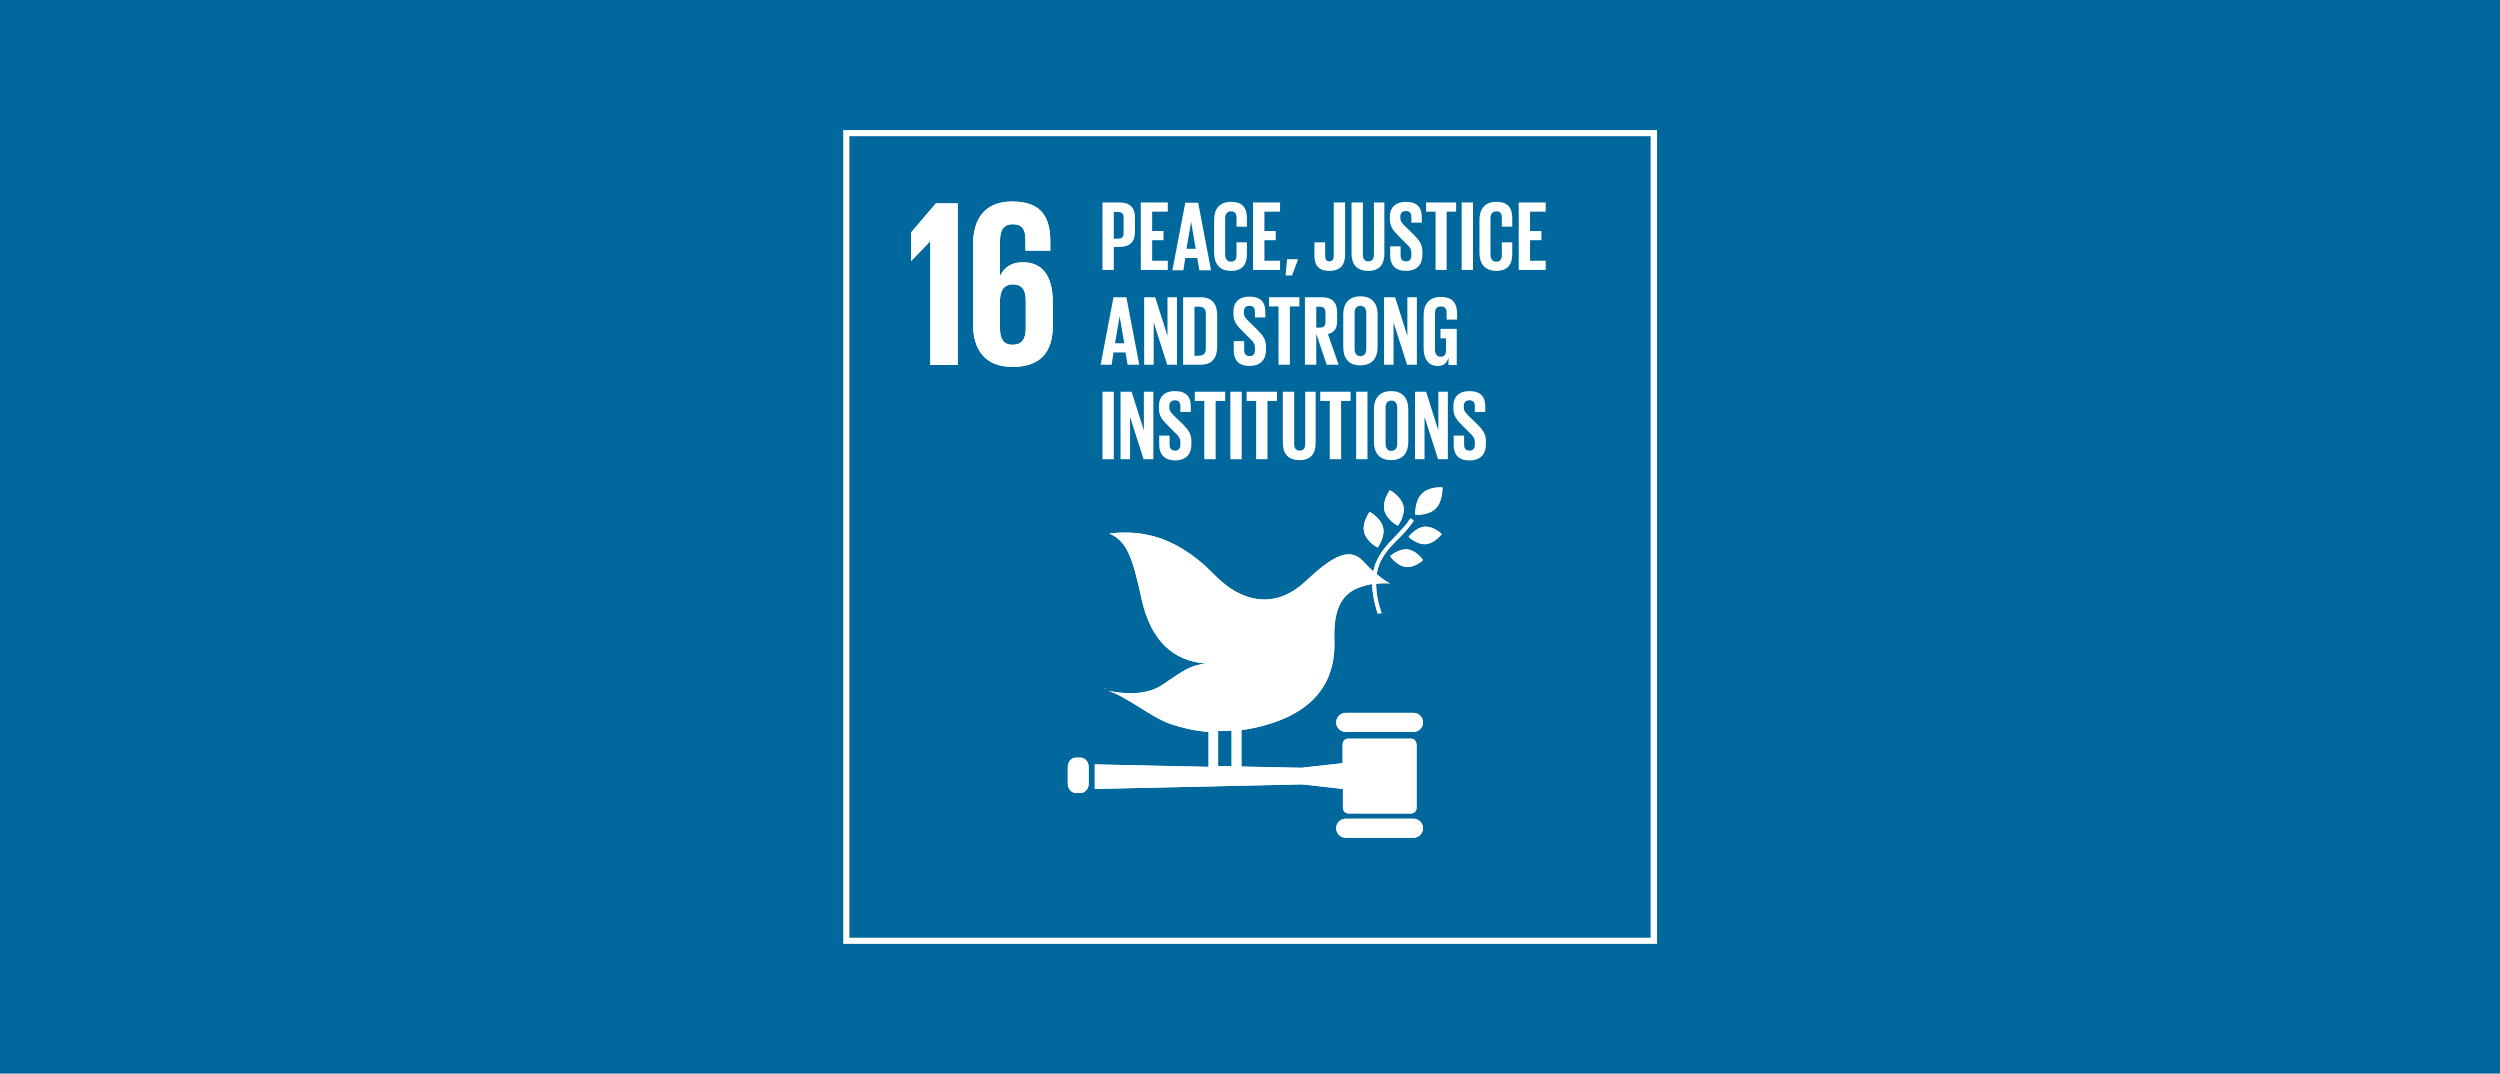 <?xml version="1.0" encoding="UTF-8"?> <!-- Generator: Adobe Illustrator 25.1.0, SVG Export Plug-In . SVG Version: 6.00 Build 0) --> <svg xmlns="http://www.w3.org/2000/svg" xmlns:xlink="http://www.w3.org/1999/xlink" version="1.1" id="ENG" x="0px" y="0px" viewBox="0 0 815 350" style="enable-background:new 0 0 815 350;" xml:space="preserve"> <style type="text/css"> .st0{fill:#00689D;} .st1{fill:#FFFFFF;} </style> <g> <rect x="-0.4" class="st0" width="815.8" height="350"></rect> </g> <g> <g> <rect x="275.9" y="43.4" class="st0" width="263.3" height="263.3"></rect> <path class="st1" d="M538.1,44.4v261.3H276.9V44.4H538.1 M540.1,42.4h-2H276.9h-2v2v261.3v2h2h261.3h2v-2V44.4V42.4L540.1,42.4z"></path> </g> <polygon class="st1" points="297,75.8 297,85.1 297,85.1 303.3,78.6 303.3,78.6 303.3,119 312.2,119 312.2,66.3 305.1,66.3 "></polygon> <path class="st1" d="M343.2,106.3v-7.8c0-8.6-3.4-13-9.8-13c-3.7,0-6,1.7-7.3,4.3H326V78.5c0-3.2,1-5.4,4.2-5.4 c3.2,0,4.1,1.9,4.1,5.1v3.5h8.1v-2.8c0-7.8-2.6-13.2-12.4-13.2c-9.3,0-12.8,6-12.8,14.2v25.6c0,8.2,3.6,14.1,12.9,14.1 C339.5,119.6,343.2,114.4,343.2,106.3 M334.4,107.1c0,3.3-1.2,5.3-4.3,5.3c-3,0-4.1-2-4.1-5.3v-9.6c0.2-3,1.4-4.8,4.2-4.8 c3,0,4.2,1.9,4.2,5.3V107.1z"></path> <g> <path class="st1" d="M453.1,159.8c0,0-2.5,3.3-1.8,6.5c0.7,3.2,4.4,5.1,4.4,5.1s2.5-3.3,1.8-6.5 C456.7,161.7,453.1,159.8,453.1,159.8"></path> <path class="st1" d="M449.1,178.5c0,0,2.5-3.3,1.8-6.5c-0.7-3.2-4.4-5.1-4.4-5.1s-2.5,3.3-1.8,6.5 C445.4,176.6,449.1,178.5,449.1,178.5"></path> <path class="st1" d="M459.2,175c0,0,2.6,2.6,5.6,2.4c3-0.3,5.2-3.3,5.2-3.3s-2.6-2.6-5.6-2.4C461.4,172,459.2,175,459.2,175"></path> <path class="st1" d="M463.5,161c-2.4,2.5-2.1,6.8-2.1,6.8s4.3,0.4,6.7-2.1c2.4-2.5,2.1-6.8,2.1-6.8S465.9,158.5,463.5,161"></path> <path class="st1" d="M458.2,184.8c3,0.4,5.7-2.2,5.7-2.2s-2-3.1-5-3.5c-3-0.3-5.7,2.2-5.7,2.2S455.2,184.4,458.2,184.8"></path> <path class="st1" d="M460.8,232.4h-22.1c-1.7,0-3.1,1.4-3.1,3.1c0,1.7,1.4,3.1,3.1,3.1h22.1c1.7,0,3.1-1.4,3.1-3.1 C463.9,233.8,462.5,232.4,460.8,232.4"></path> <path class="st1" d="M460.8,266.9h-22.1c-1.7,0-3.1,1.4-3.1,3.1c0,1.7,1.4,3.1,3.1,3.1h22.1c1.7,0,3.1-1.4,3.1-3.1 C463.9,268.3,462.5,266.9,460.8,266.9"></path> <path class="st1" d="M361.2,224.8c-0.5-0.2-1-0.3-1.5-0.4C359.7,224.4,360.3,224.6,361.2,224.8"></path> <path class="st1" d="M460,240.8h-20.5c-1,0-1.8,0.8-1.8,1.8v6.2l-13.4,1.5l-19.6-0.4v-11.9c2.6-0.3,5.2-0.9,7.8-1.6 c18.8-5.3,22.9-17,22.5-27.8c-0.4-11,3.1-15.2,8.1-17.1c1.4-0.5,2.9-0.9,4.2-1.1c0.1,2.7,0.6,5.8,1.8,9.6c0.4,0,0.9-0.1,1.3-0.1 c-1.3-3.8-1.8-7-1.8-9.6c2.6-0.3,4.5-0.1,4.5-0.1s-1.8-0.9-4.3-3c0.8-5.2,3.9-8.4,7.1-11.6c1.8-1.8,3.6-3.7,5-5.9l-1.1-0.7 c-1.3,2.1-3.1,3.9-4.8,5.7c-3.1,3.2-6.2,6.4-7.3,11.6c-1-0.9-2.1-2-3.2-3.2c-4.6-5.2-10.6-1.4-19.1,6.6 c-8.5,7.9-19.3,8.2-29.7-2.5c-13.8-14.1-25.9-14.1-34.1-13.3c5.7,2.4,7.6,7.7,10.5,21.1c3,14.1,10.6,20.5,20.9,21.3 c-4.8,0.8-6,1.4-13.8,6.8c-6,4.2-14.5,2.8-17.9,2.1c6.3,2,13.8,8.6,20.5,10.9c3.9,1.3,8,2.2,12.2,2.5v11.4l-37.1-0.8v8l67.5-1.5 l13.4,1.5v6.2c0,1,0.8,1.8,1.8,1.8H460c1,0,1.8-0.8,1.8-1.8v-20.4C461.8,241.6,461,240.8,460,240.8z M397.1,238.3 c1.5,0,2.9,0,4.4-0.1v11.6l-4.4-0.1V238.3z"></path> <path class="st1" d="M354.9,255.5c0,1.7-1.2,3-2.6,3h-1.6c-1.4,0-2.6-1.4-2.6-3V250c0-1.7,1.2-3,2.6-3h1.6c1.4,0,2.6,1.4,2.6,3 V255.5z"></path> </g> <polygon class="st1" points="297,75.8 297,85.1 297,85.1 303.3,78.6 303.3,78.6 303.3,119 312.2,119 312.2,66.3 305.1,66.3 "></polygon> <path class="st1" d="M343.2,106.3v-7.8c0-8.6-3.4-13-9.8-13c-3.7,0-6,1.7-7.3,4.3H326V78.5c0-3.2,1-5.4,4.2-5.4 c3.2,0,4.1,1.9,4.1,5.1v3.5h8.1v-2.8c0-7.8-2.6-13.2-12.4-13.2c-9.3,0-12.8,6-12.8,14.2v25.6c0,8.2,3.6,14.1,12.9,14.1 C339.5,119.6,343.2,114.4,343.2,106.3 M334.4,107.1c0,3.3-1.2,5.3-4.3,5.3c-3,0-4.1-2-4.1-5.3v-9.6c0.2-3,1.4-4.8,4.2-4.8 c3,0,4.2,1.9,4.2,5.3V107.1z"></path> <g> <path class="st1" d="M453.1,159.8c0,0-2.5,3.3-1.8,6.5c0.7,3.2,4.4,5.1,4.4,5.1s2.5-3.3,1.8-6.5 C456.7,161.7,453.1,159.8,453.1,159.8"></path> <path class="st1" d="M449.1,178.5c0,0,2.5-3.3,1.8-6.5c-0.7-3.2-4.4-5.1-4.4-5.1s-2.5,3.3-1.8,6.5 C445.4,176.6,449.1,178.5,449.1,178.5"></path> <path class="st1" d="M459.2,175c0,0,2.6,2.6,5.6,2.4c3-0.3,5.2-3.3,5.2-3.3s-2.6-2.6-5.6-2.4C461.4,172,459.2,175,459.2,175"></path> <path class="st1" d="M463.5,161c-2.4,2.5-2.1,6.8-2.1,6.8s4.3,0.4,6.7-2.1c2.4-2.5,2.1-6.8,2.1-6.8S465.9,158.5,463.5,161"></path> <path class="st1" d="M458.2,184.8c3,0.4,5.7-2.2,5.7-2.2s-2-3.1-5-3.5c-3-0.3-5.7,2.2-5.7,2.2S455.2,184.4,458.2,184.8"></path> <path class="st1" d="M460.8,232.4h-22.1c-1.7,0-3.1,1.4-3.1,3.1c0,1.7,1.4,3.1,3.1,3.1h22.1c1.7,0,3.1-1.4,3.1-3.1 C463.9,233.8,462.5,232.4,460.8,232.4"></path> <path class="st1" d="M460.8,266.9h-22.1c-1.7,0-3.1,1.4-3.1,3.1c0,1.7,1.4,3.1,3.1,3.1h22.1c1.7,0,3.1-1.4,3.1-3.1 C463.9,268.3,462.5,266.9,460.8,266.9"></path> <path class="st1" d="M361.2,224.8c-0.5-0.2-1-0.3-1.5-0.4C359.7,224.4,360.3,224.6,361.2,224.8"></path> <path class="st1" d="M460,240.8h-20.5c-1,0-1.8,0.8-1.8,1.8v6.2l-13.4,1.5l-19.6-0.4v-11.9c2.6-0.3,5.2-0.9,7.8-1.6 c18.8-5.3,22.9-17,22.5-27.8c-0.4-11,3.1-15.2,8.1-17.1c1.4-0.5,2.9-0.9,4.2-1.1c0.1,2.7,0.6,5.8,1.8,9.6c0.4,0,0.9-0.1,1.3-0.1 c-1.3-3.8-1.8-7-1.8-9.6c2.6-0.3,4.5-0.1,4.5-0.1s-1.8-0.9-4.3-3c0.8-5.2,3.9-8.4,7.1-11.6c1.8-1.8,3.6-3.7,5-5.9l-1.1-0.7 c-1.3,2.1-3.1,3.9-4.8,5.7c-3.1,3.2-6.2,6.4-7.3,11.6c-1-0.9-2.1-2-3.2-3.2c-4.6-5.2-10.6-1.4-19.1,6.6 c-8.5,7.9-19.3,8.2-29.7-2.5c-13.8-14.1-25.9-14.1-34.1-13.3c5.7,2.4,7.6,7.7,10.5,21.1c3,14.1,10.6,20.5,20.9,21.3 c-4.8,0.8-6,1.4-13.8,6.8c-6,4.2-14.5,2.8-17.9,2.1c6.3,2,13.8,8.6,20.5,10.9c3.9,1.3,8,2.2,12.2,2.5v11.4l-37.1-0.8v8l67.5-1.5 l13.4,1.5v6.2c0,1,0.8,1.8,1.8,1.8H460c1,0,1.8-0.8,1.8-1.8v-20.4C461.8,241.6,461,240.8,460,240.8z M397.1,238.3 c1.5,0,2.9,0,4.4-0.1v11.6l-4.4-0.1V238.3z"></path> <path class="st1" d="M354.9,255.5c0,1.7-1.2,3-2.6,3h-1.6c-1.4,0-2.6-1.4-2.6-3V250c0-1.7,1.2-3,2.6-3h1.6c1.4,0,2.6,1.4,2.6,3 V255.5z"></path> </g> <g> <path class="st1" d="M359.4,66h5.5c3.7,0,5.1,1.9,5.1,4.9v4.6c0,3.1-1.4,5-5.1,5h-1.8v7.5h-3.7V66z M363.1,69.1v8.7h1.4 c1.3,0,1.8-0.6,1.8-1.8v-5.1c0-1.2-0.6-1.8-1.8-1.8H363.1z"></path> <path class="st1" d="M371.9,66h8.8v3h-5.1v6.3h3.7v3h-3.7V85h5.1v3h-8.8V66z"></path> <path class="st1" d="M382.2,88.1l4.2-22h4.2l4.2,22h-3.8l-0.7-4h-3.9l-0.6,4H382.2z M386.8,81.1h3l-1.5-8.8h0L386.8,81.1z"></path> <path class="st1" d="M395.8,82.4V71.7c0-3.4,1.6-5.9,5.5-5.9c4.1,0,5.2,2.3,5.2,5.5v2.6h-3.4V71c0-1.4-0.5-2.1-1.8-2.1 c-1.3,0-1.9,0.9-1.9,2.3V83c0,1.3,0.6,2.3,1.9,2.3c1.3,0,1.8-0.8,1.8-2.1V79h3.4v3.8c0,3.2-1.3,5.5-5.2,5.5 C397.4,88.3,395.8,85.8,395.8,82.4z"></path> <path class="st1" d="M408.5,66h8.8v3h-5.1v6.3h3.7v3h-3.7V85h5.1v3h-8.8V66z"></path> <path class="st1" d="M423.1,84.8l-1.9,5h-2.1l0.5-5.3h3.5V84.8z"></path> <path class="st1" d="M438.5,66v17c0,3.2-1.4,5.3-5.1,5.3c-3.8,0-4.9-2.1-4.9-4.9V79h3.5v4.4c0,1.1,0.4,1.8,1.4,1.8 c1,0,1.4-0.7,1.4-1.8V66H438.5z"></path> <path class="st1" d="M451.3,66v16.7c0,3.4-1.5,5.6-5.2,5.6c-3.9,0-5.5-2.2-5.5-5.6V66h3.7v17c0,1.3,0.5,2.2,1.8,2.2 c1.3,0,1.8-0.9,1.8-2.2V66H451.3z"></path> <path class="st1" d="M453.2,83.3v-3h3.4v3c0,1.2,0.6,1.9,1.8,1.9c1.2,0,1.7-0.8,1.7-1.9v-0.8c0-1.3-0.5-2-1.7-3.1l-2.2-2.2 c-2.1-2.1-3.1-3.3-3.1-5.9v-0.7c0-2.7,1.6-4.8,5.2-4.8c3.7,0,5.2,1.8,5.2,5v1.8h-3.4v-1.9c0-1.3-0.6-1.9-1.8-1.9 c-1,0-1.8,0.6-1.8,1.8V71c0,1.2,0.7,1.9,1.8,3l2.4,2.3c2,2,3,3.3,3,5.7v1.1c0,3-1.6,5.2-5.4,5.2C454.7,88.3,453.2,86.2,453.2,83.3 z"></path> <path class="st1" d="M464.9,66h9.8v3h-3.1v19H468v-19h-3.1V66z"></path> <path class="st1" d="M476.5,66h3.7v22h-3.7V66z"></path> <path class="st1" d="M482.3,82.4V71.7c0-3.4,1.6-5.9,5.5-5.9c4.1,0,5.2,2.3,5.2,5.5v2.6h-3.4V71c0-1.4-0.5-2.1-1.8-2.1 c-1.3,0-1.9,0.9-1.9,2.3V83c0,1.3,0.6,2.3,1.9,2.3c1.3,0,1.8-0.8,1.8-2.1V79h3.4v3.8c0,3.2-1.3,5.5-5.2,5.5 C483.9,88.3,482.3,85.8,482.3,82.4z"></path> <path class="st1" d="M495.1,66h8.8v3h-5.1v6.3h3.7v3h-3.7V85h5.1v3h-8.8V66z"></path> <path class="st1" d="M358.8,118.9l4.2-22h4.2l4.2,22h-3.8l-0.7-4H363l-0.6,4H358.8z M363.5,111.9h3l-1.5-8.8h0L363.5,111.9z"></path> <path class="st1" d="M376.1,105.1v13.8h-3.1v-22h3.6l4,12.6V96.9h3.1v22h-3.2L376.1,105.1z"></path> <path class="st1" d="M396.8,102.8V113c0,3.4-1.4,5.9-5.4,5.9h-5.7v-22h5.7C395.4,96.9,396.8,99.4,396.8,102.8z M391,115.9 c1.5,0,2.1-0.9,2.1-2.2v-11.5c0-1.3-0.6-2.2-2.1-2.2h-1.6v16H391z"></path> <path class="st1" d="M402.2,114.2v-3h3.4v3c0,1.2,0.6,1.9,1.8,1.9c1.2,0,1.7-0.8,1.7-1.9v-0.8c0-1.3-0.5-2-1.7-3.1l-2.2-2.2 c-2.1-2.1-3.1-3.3-3.1-5.9v-0.7c0-2.7,1.6-4.8,5.2-4.8c3.7,0,5.2,1.8,5.2,5v1.8h-3.4v-1.9c0-1.3-0.6-1.9-1.8-1.9 c-1,0-1.8,0.6-1.8,1.8v0.5c0,1.2,0.7,1.9,1.8,3l2.4,2.3c2,2,3,3.3,3,5.7v1.1c0,3-1.6,5.2-5.4,5.2S402.2,117.1,402.2,114.2z"></path> <path class="st1" d="M413.8,96.9h9.8v3h-3.1v19h-3.7v-19h-3.1V96.9z"></path> <path class="st1" d="M429.1,108.8v10.1h-3.7v-22h5.4c3.7,0,5.1,1.9,5.1,4.9v2.8c0,2.4-0.8,3.8-3,4.3l3.5,10h-3.9L429.1,108.8z M429.1,99.9v6.9h1.2c1.3,0,1.8-0.7,1.8-1.8v-3.2c0-1.2-0.6-1.8-1.8-1.8H429.1z"></path> <path class="st1" d="M437.9,113.2v-10.7c0-3.4,1.7-5.9,5.6-5.9c3.9,0,5.6,2.5,5.6,5.9v10.7c0,3.4-1.7,5.9-5.6,5.9 C439.6,119.2,437.9,116.6,437.9,113.2z M445.4,113.8V102c0-1.3-0.6-2.3-1.9-2.3c-1.3,0-1.9,0.9-1.9,2.3v11.8 c0,1.3,0.6,2.3,1.9,2.3C444.8,116.1,445.4,115.1,445.4,113.8z"></path> <path class="st1" d="M454.3,105.1v13.8h-3.1v-22h3.6l4,12.6V96.9h3.1v22h-3.2L454.3,105.1z"></path> <path class="st1" d="M469.6,107.2h5.3v11.8h-2.7v-2.4c-0.5,1.7-1.5,2.7-3.5,2.7c-3.2,0-4.6-2.5-4.6-5.9v-10.7 c0-3.4,1.7-5.9,5.6-5.9c4.1,0,5.3,2.3,5.3,5.5v1.9h-3.4v-2.2c0-1.4-0.5-2.1-1.9-2.1s-1.9,0.9-1.9,2.3v11.8c0,1.3,0.6,2.3,1.8,2.3 c1.2,0,1.8-0.7,1.8-2.1v-3.9h-1.8V107.2z"></path> <path class="st1" d="M359.4,127.7h3.7v22h-3.7V127.7z"></path> <path class="st1" d="M368.4,135.9v13.8h-3.1v-22h3.6l4,12.6v-12.6h3.1v22h-3.2L368.4,135.9z"></path> <path class="st1" d="M377.9,145v-3h3.4v3c0,1.2,0.6,1.9,1.8,1.9c1.2,0,1.7-0.8,1.7-1.9v-0.8c0-1.3-0.5-2-1.7-3.1l-2.2-2.2 c-2.1-2.1-3.1-3.3-3.1-5.9v-0.7c0-2.7,1.6-4.8,5.2-4.8c3.7,0,5.2,1.8,5.2,5v1.8h-3.4v-1.9c0-1.3-0.6-1.9-1.8-1.9 c-1,0-1.8,0.6-1.8,1.8v0.5c0,1.2,0.7,1.9,1.8,3l2.4,2.3c2,2,3,3.3,3,5.7v1.1c0,3-1.6,5.2-5.4,5.2C379.4,150,377.9,147.9,377.9,145 z"></path> <path class="st1" d="M389.6,127.7h9.8v3h-3.1v19h-3.7v-19h-3.1V127.7z"></path> <path class="st1" d="M401.1,127.7h3.7v22h-3.7V127.7z"></path> <path class="st1" d="M406.5,127.7h9.8v3h-3.1v19h-3.7v-19h-3.1V127.7z"></path> <path class="st1" d="M428.9,127.7v16.7c0,3.4-1.5,5.6-5.2,5.6c-3.9,0-5.5-2.2-5.5-5.6v-16.7h3.7v17c0,1.3,0.5,2.2,1.8,2.2 c1.3,0,1.8-0.9,1.8-2.2v-17H428.9z"></path> <path class="st1" d="M430.5,127.7h9.8v3h-3.1v19h-3.7v-19h-3.1V127.7z"></path> <path class="st1" d="M442.1,127.7h3.7v22h-3.7V127.7z"></path> <path class="st1" d="M447.9,144.1v-10.7c0-3.4,1.7-5.9,5.6-5.9c3.9,0,5.6,2.5,5.6,5.9v10.7c0,3.4-1.7,5.9-5.6,5.9 C449.6,150,447.9,147.5,447.9,144.1z M455.5,144.7v-11.8c0-1.3-0.6-2.3-1.9-2.3c-1.3,0-1.9,0.9-1.9,2.3v11.8 c0,1.3,0.6,2.3,1.9,2.3C454.9,146.9,455.5,146,455.5,144.7z"></path> <path class="st1" d="M464.4,135.9v13.8h-3.1v-22h3.6l4,12.6v-12.6h3.1v22h-3.2L464.4,135.9z"></path> <path class="st1" d="M473.9,145v-3h3.4v3c0,1.2,0.6,1.9,1.8,1.9c1.2,0,1.7-0.8,1.7-1.9v-0.8c0-1.3-0.5-2-1.7-3.1l-2.2-2.2 c-2.1-2.1-3.1-3.3-3.1-5.9v-0.7c0-2.7,1.6-4.8,5.2-4.8c3.7,0,5.2,1.8,5.2,5v1.8h-3.4v-1.9c0-1.3-0.6-1.9-1.8-1.9 c-1,0-1.8,0.6-1.8,1.8v0.5c0,1.2,0.7,1.9,1.8,3l2.4,2.3c2,2,3,3.3,3,5.7v1.1c0,3-1.6,5.2-5.4,5.2S473.9,147.9,473.9,145z"></path> </g> </g> </svg> 